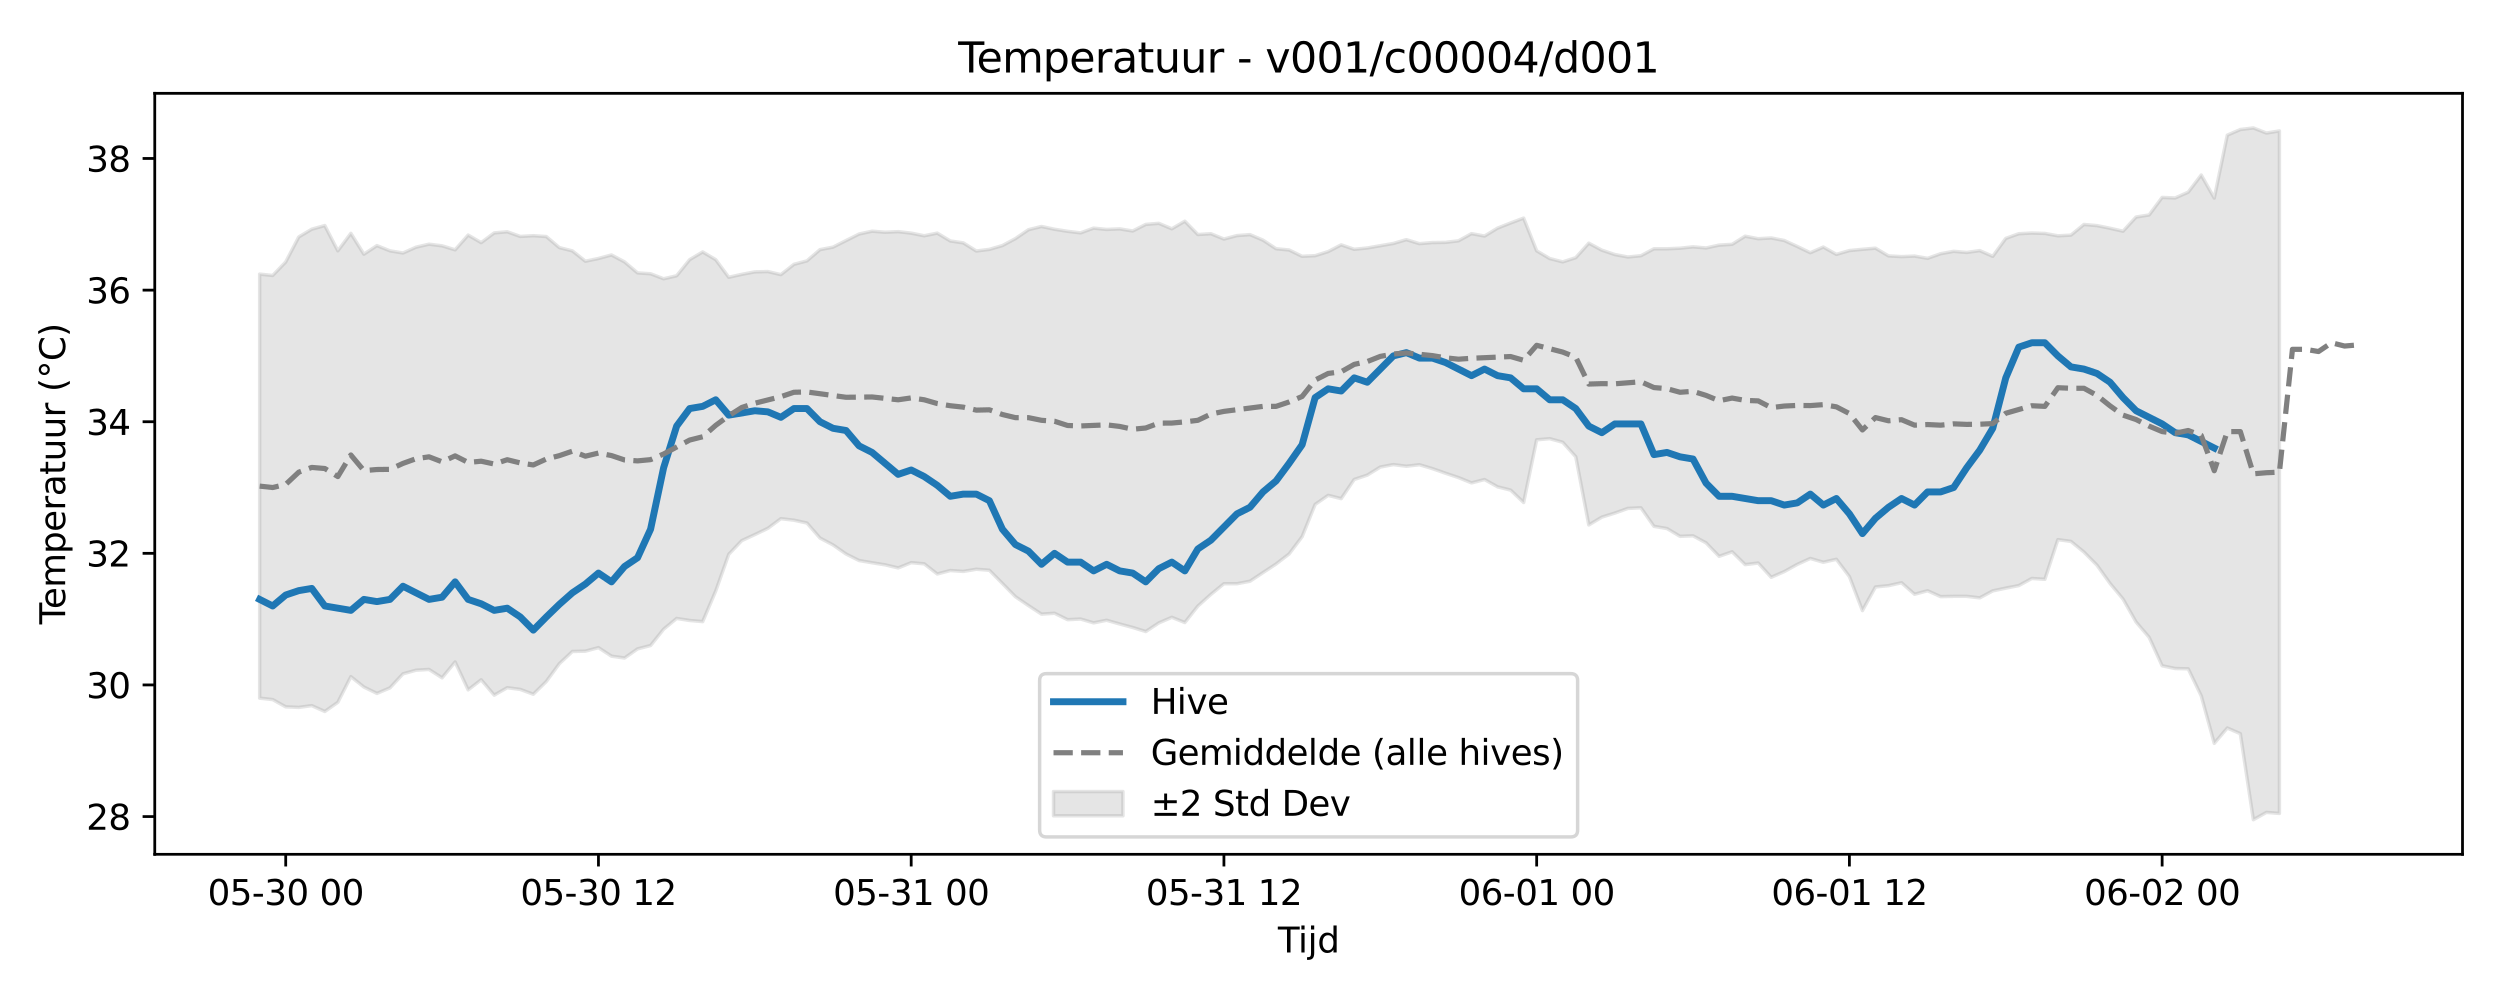 <?xml version="1.0" encoding="utf-8" standalone="no"?>
<!DOCTYPE svg PUBLIC "-//W3C//DTD SVG 1.1//EN"
  "http://www.w3.org/Graphics/SVG/1.1/DTD/svg11.dtd">
<svg xmlns:xlink="http://www.w3.org/1999/xlink" width="720pt" height="288pt" viewBox="0 0 720 288" xmlns="http://www.w3.org/2000/svg" version="1.1">
 <defs>
  <style type="text/css">*{stroke-linejoin: round; stroke-linecap: butt}</style>
 </defs>
 <g id="figure_1">
  <g id="patch_1">
   <path d="M 0 288 
L 720 288 
L 720 0 
L 0 0 
z
" style="fill: #ffffff"/>
  </g>
  <g id="axes_1">
   <g id="patch_2">
    <path d="M 44.57 246.04 
L 709.2 246.04 
L 709.2 26.88 
L 44.57 26.88 
z
" style="fill: #ffffff"/>
   </g>
   <g id="FillBetweenPolyCollection_1">
    <defs>
     <path id="m3929db672d" d="M 74.78 -209.058 
L 74.78 -86.937 
L 78.533 -86.519 
L 82.286 -84.428 
L 86.039 -84.268 
L 89.792 -84.773 
L 93.545 -83.092 
L 97.298 -85.728 
L 101.05 -93.126 
L 104.803 -90.135 
L 108.556 -88.297 
L 112.309 -89.888 
L 116.062 -93.941 
L 119.815 -94.977 
L 123.568 -95.198 
L 127.32 -92.781 
L 131.073 -97.358 
L 134.826 -89.317 
L 138.579 -92.225 
L 142.332 -87.798 
L 146.085 -89.948 
L 149.837 -89.445 
L 153.59 -88.057 
L 157.343 -91.734 
L 161.096 -96.86 
L 164.849 -100.372 
L 168.602 -100.466 
L 172.355 -101.478 
L 176.107 -99.021 
L 179.86 -98.485 
L 183.613 -101.116 
L 187.366 -102.089 
L 191.119 -106.783 
L 194.872 -109.888 
L 198.625 -109.303 
L 202.377 -108.977 
L 206.13 -117.792 
L 209.883 -128.372 
L 213.636 -132.307 
L 217.389 -134.035 
L 221.142 -135.838 
L 224.895 -138.621 
L 228.647 -138.184 
L 232.4 -137.368 
L 236.153 -133.049 
L 239.906 -131.062 
L 243.659 -128.447 
L 247.412 -126.565 
L 251.164 -125.929 
L 254.917 -125.327 
L 258.67 -124.435 
L 262.423 -125.95 
L 266.176 -125.619 
L 269.929 -122.693 
L 273.682 -123.687 
L 277.434 -123.427 
L 281.187 -124.055 
L 284.94 -123.763 
L 288.693 -119.959 
L 292.446 -116.148 
L 296.199 -113.586 
L 299.952 -111.126 
L 303.704 -111.383 
L 307.457 -109.534 
L 311.21 -109.714 
L 314.963 -108.619 
L 318.716 -109.358 
L 322.469 -108.293 
L 326.222 -107.283 
L 329.974 -106.11 
L 333.727 -108.591 
L 337.48 -110.212 
L 341.233 -108.703 
L 344.986 -113.445 
L 348.739 -116.817 
L 352.491 -119.888 
L 356.244 -119.887 
L 359.997 -120.601 
L 363.75 -123.092 
L 367.503 -125.568 
L 371.256 -128.449 
L 375.009 -133.431 
L 378.761 -142.728 
L 382.514 -145.336 
L 386.267 -144.392 
L 390.02 -149.915 
L 393.773 -151.16 
L 397.526 -153.489 
L 401.279 -154.195 
L 405.031 -153.725 
L 408.784 -154.158 
L 412.537 -153.033 
L 416.29 -151.714 
L 420.043 -150.456 
L 423.796 -148.926 
L 427.548 -149.891 
L 431.301 -147.787 
L 435.054 -146.849 
L 438.807 -143.278 
L 442.56 -161.34 
L 446.313 -161.663 
L 450.066 -160.623 
L 453.818 -156.45 
L 457.571 -136.812 
L 461.324 -139.063 
L 465.077 -140.234 
L 468.83 -141.574 
L 472.583 -141.753 
L 476.336 -136.412 
L 480.088 -135.781 
L 483.841 -133.538 
L 487.594 -133.683 
L 491.347 -131.658 
L 495.1 -127.771 
L 498.853 -129.081 
L 502.606 -125.384 
L 506.358 -125.843 
L 510.111 -121.741 
L 513.864 -123.375 
L 517.617 -125.454 
L 521.37 -127.167 
L 525.123 -126.07 
L 528.875 -126.922 
L 532.628 -121.942 
L 536.381 -112.15 
L 540.134 -118.951 
L 543.887 -119.326 
L 547.64 -120.165 
L 551.393 -116.851 
L 555.145 -117.864 
L 558.898 -116.171 
L 562.651 -116.251 
L 566.404 -116.255 
L 570.157 -115.814 
L 573.91 -117.821 
L 577.663 -118.618 
L 581.415 -119.351 
L 585.168 -121.404 
L 588.921 -121.158 
L 592.674 -132.585 
L 596.427 -132.078 
L 600.18 -128.999 
L 603.933 -125.222 
L 607.685 -119.983 
L 611.438 -115.462 
L 615.191 -108.853 
L 618.944 -104.466 
L 622.697 -96.26 
L 626.45 -95.465 
L 630.202 -95.375 
L 633.955 -87.594 
L 637.708 -73.911 
L 641.461 -78.33 
L 645.214 -76.705 
L 648.967 -51.922 
L 652.72 -54.025 
L 656.472 -53.736 
L 656.472 -250.292 
L 656.472 -250.292 
L 652.72 -249.687 
L 648.967 -251.158 
L 645.214 -250.698 
L 641.461 -249.072 
L 637.708 -230.959 
L 633.955 -237.597 
L 630.202 -232.659 
L 626.45 -230.99 
L 622.697 -231.142 
L 618.944 -226.096 
L 615.191 -225.498 
L 611.438 -221.417 
L 607.685 -222.265 
L 603.933 -223.028 
L 600.18 -223.357 
L 596.427 -220.279 
L 592.674 -220.087 
L 588.921 -220.775 
L 585.168 -220.89 
L 581.415 -220.687 
L 577.663 -219.344 
L 573.91 -214.184 
L 570.157 -215.83 
L 566.404 -215.299 
L 562.651 -215.619 
L 558.898 -214.931 
L 555.145 -213.599 
L 551.393 -214.252 
L 547.64 -214.097 
L 543.887 -214.304 
L 540.134 -216.529 
L 536.381 -216.2 
L 532.628 -215.839 
L 528.875 -214.74 
L 525.123 -216.855 
L 521.37 -215.217 
L 517.617 -217.02 
L 513.864 -218.739 
L 510.111 -219.469 
L 506.358 -219.249 
L 502.606 -219.978 
L 498.853 -217.635 
L 495.1 -217.411 
L 491.347 -216.592 
L 487.594 -216.914 
L 483.841 -216.518 
L 480.088 -216.35 
L 476.336 -216.351 
L 472.583 -214.35 
L 468.83 -213.987 
L 465.077 -214.695 
L 461.324 -215.956 
L 457.571 -217.967 
L 453.818 -213.786 
L 450.066 -212.582 
L 446.313 -213.542 
L 442.56 -215.76 
L 438.807 -225.189 
L 435.054 -223.784 
L 431.301 -222.305 
L 427.548 -220.02 
L 423.796 -220.714 
L 420.043 -218.643 
L 416.29 -218.197 
L 412.537 -218.141 
L 408.784 -217.828 
L 405.031 -218.983 
L 401.279 -217.881 
L 397.526 -217.234 
L 393.773 -216.584 
L 390.02 -216.205 
L 386.267 -217.486 
L 382.514 -215.549 
L 378.761 -214.367 
L 375.009 -214.187 
L 371.256 -216.011 
L 367.503 -216.365 
L 363.75 -218.841 
L 359.997 -220.429 
L 356.244 -220.151 
L 352.491 -219.157 
L 348.739 -220.694 
L 344.986 -220.456 
L 341.233 -224.295 
L 337.48 -222.109 
L 333.727 -223.685 
L 329.974 -223.369 
L 326.222 -221.474 
L 322.469 -222.088 
L 318.716 -221.925 
L 314.963 -222.304 
L 311.21 -220.938 
L 307.457 -221.388 
L 303.704 -221.976 
L 299.952 -222.775 
L 296.199 -221.849 
L 292.446 -219.287 
L 288.693 -217.281 
L 284.94 -216.185 
L 281.187 -215.712 
L 277.434 -218.055 
L 273.682 -218.607 
L 269.929 -220.865 
L 266.176 -220.104 
L 262.423 -220.856 
L 258.67 -221.289 
L 254.917 -221.119 
L 251.164 -221.419 
L 247.412 -220.603 
L 243.659 -218.72 
L 239.906 -216.828 
L 236.153 -216.104 
L 232.4 -212.868 
L 228.647 -211.871 
L 224.895 -208.908 
L 221.142 -209.795 
L 217.389 -209.703 
L 213.636 -208.994 
L 209.883 -208.146 
L 206.13 -213.22 
L 202.377 -215.447 
L 198.625 -213.226 
L 194.872 -208.58 
L 191.119 -207.714 
L 187.366 -209.159 
L 183.613 -209.409 
L 179.86 -212.582 
L 176.107 -214.574 
L 172.355 -213.56 
L 168.602 -212.767 
L 164.849 -215.749 
L 161.096 -216.689 
L 157.343 -219.875 
L 153.59 -220.122 
L 149.837 -219.907 
L 146.085 -221.255 
L 142.332 -220.923 
L 138.579 -218.12 
L 134.826 -220.307 
L 131.073 -216.055 
L 127.32 -217.203 
L 123.568 -217.674 
L 119.815 -216.812 
L 116.062 -215.141 
L 112.309 -215.764 
L 108.556 -217.265 
L 104.803 -214.796 
L 101.05 -220.799 
L 97.298 -215.773 
L 93.545 -223.041 
L 89.792 -221.992 
L 86.039 -219.76 
L 82.286 -212.56 
L 78.533 -208.664 
L 74.78 -209.058 
z
" style="stroke: #808080; stroke-opacity: 0.2"/>
    </defs>
    <g clip-path="url(#p969135b358)">
     <use xlink:href="#m3929db672d" x="0" y="288" style="fill: #808080; fill-opacity: 0.2; stroke: #808080; stroke-opacity: 0.2"/>
    </g>
   </g>
   <g id="matplotlib.axis_1">
    <g id="xtick_1">
     <g id="line2d_1">
      <defs>
       <path id="mec83f3ef93" d="M 0 0 
L 0 3.5 
" style="stroke: #000000; stroke-width: 0.8"/>
      </defs>
      <g>
       <use xlink:href="#mec83f3ef93" x="82.286" y="246.04" style="stroke: #000000; stroke-width: 0.8"/>
      </g>
     </g>
     <g id="text_1">
      <!-- 05-30 00 -->
      <g transform="translate(59.806 260.638) scale(0.1 -0.1)">
       <defs>
        <path id="DejaVuSans-30" d="M 2034 4250 
Q 1547 4250 1301 3770 
Q 1056 3291 1056 2328 
Q 1056 1369 1301 889 
Q 1547 409 2034 409 
Q 2525 409 2770 889 
Q 3016 1369 3016 2328 
Q 3016 3291 2770 3770 
Q 2525 4250 2034 4250 
z
M 2034 4750 
Q 2819 4750 3233 4129 
Q 3647 3509 3647 2328 
Q 3647 1150 3233 529 
Q 2819 -91 2034 -91 
Q 1250 -91 836 529 
Q 422 1150 422 2328 
Q 422 3509 836 4129 
Q 1250 4750 2034 4750 
z
" transform="scale(0.016)"/>
        <path id="DejaVuSans-35" d="M 691 4666 
L 3169 4666 
L 3169 4134 
L 1269 4134 
L 1269 2991 
Q 1406 3038 1543 3061 
Q 1681 3084 1819 3084 
Q 2600 3084 3056 2656 
Q 3513 2228 3513 1497 
Q 3513 744 3044 326 
Q 2575 -91 1722 -91 
Q 1428 -91 1123 -41 
Q 819 9 494 109 
L 494 744 
Q 775 591 1075 516 
Q 1375 441 1709 441 
Q 2250 441 2565 725 
Q 2881 1009 2881 1497 
Q 2881 1984 2565 2268 
Q 2250 2553 1709 2553 
Q 1456 2553 1204 2497 
Q 953 2441 691 2322 
L 691 4666 
z
" transform="scale(0.016)"/>
        <path id="DejaVuSans-2d" d="M 313 2009 
L 1997 2009 
L 1997 1497 
L 313 1497 
L 313 2009 
z
" transform="scale(0.016)"/>
        <path id="DejaVuSans-33" d="M 2597 2516 
Q 3050 2419 3304 2112 
Q 3559 1806 3559 1356 
Q 3559 666 3084 287 
Q 2609 -91 1734 -91 
Q 1441 -91 1130 -33 
Q 819 25 488 141 
L 488 750 
Q 750 597 1062 519 
Q 1375 441 1716 441 
Q 2309 441 2620 675 
Q 2931 909 2931 1356 
Q 2931 1769 2642 2001 
Q 2353 2234 1838 2234 
L 1294 2234 
L 1294 2753 
L 1863 2753 
Q 2328 2753 2575 2939 
Q 2822 3125 2822 3475 
Q 2822 3834 2567 4026 
Q 2313 4219 1838 4219 
Q 1578 4219 1281 4162 
Q 984 4106 628 3988 
L 628 4550 
Q 988 4650 1302 4700 
Q 1616 4750 1894 4750 
Q 2613 4750 3031 4423 
Q 3450 4097 3450 3541 
Q 3450 3153 3228 2886 
Q 3006 2619 2597 2516 
z
" transform="scale(0.016)"/>
        <path id="DejaVuSans-20" transform="scale(0.016)"/>
       </defs>
       <use xlink:href="#DejaVuSans-30"/>
       <use xlink:href="#DejaVuSans-35" transform="translate(63.623 0)"/>
       <use xlink:href="#DejaVuSans-2d" transform="translate(127.246 0)"/>
       <use xlink:href="#DejaVuSans-33" transform="translate(163.33 0)"/>
       <use xlink:href="#DejaVuSans-30" transform="translate(226.953 0)"/>
       <use xlink:href="#DejaVuSans-20" transform="translate(290.576 0)"/>
       <use xlink:href="#DejaVuSans-30" transform="translate(322.363 0)"/>
       <use xlink:href="#DejaVuSans-30" transform="translate(385.986 0)"/>
      </g>
     </g>
    </g>
    <g id="xtick_2">
     <g id="line2d_2">
      <g>
       <use xlink:href="#mec83f3ef93" x="172.355" y="246.04" style="stroke: #000000; stroke-width: 0.8"/>
      </g>
     </g>
     <g id="text_2">
      <!-- 05-30 12 -->
      <g transform="translate(149.874 260.638) scale(0.1 -0.1)">
       <defs>
        <path id="DejaVuSans-31" d="M 794 531 
L 1825 531 
L 1825 4091 
L 703 3866 
L 703 4441 
L 1819 4666 
L 2450 4666 
L 2450 531 
L 3481 531 
L 3481 0 
L 794 0 
L 794 531 
z
" transform="scale(0.016)"/>
        <path id="DejaVuSans-32" d="M 1228 531 
L 3431 531 
L 3431 0 
L 469 0 
L 469 531 
Q 828 903 1448 1529 
Q 2069 2156 2228 2338 
Q 2531 2678 2651 2914 
Q 2772 3150 2772 3378 
Q 2772 3750 2511 3984 
Q 2250 4219 1831 4219 
Q 1534 4219 1204 4116 
Q 875 4013 500 3803 
L 500 4441 
Q 881 4594 1212 4672 
Q 1544 4750 1819 4750 
Q 2544 4750 2975 4387 
Q 3406 4025 3406 3419 
Q 3406 3131 3298 2873 
Q 3191 2616 2906 2266 
Q 2828 2175 2409 1742 
Q 1991 1309 1228 531 
z
" transform="scale(0.016)"/>
       </defs>
       <use xlink:href="#DejaVuSans-30"/>
       <use xlink:href="#DejaVuSans-35" transform="translate(63.623 0)"/>
       <use xlink:href="#DejaVuSans-2d" transform="translate(127.246 0)"/>
       <use xlink:href="#DejaVuSans-33" transform="translate(163.33 0)"/>
       <use xlink:href="#DejaVuSans-30" transform="translate(226.953 0)"/>
       <use xlink:href="#DejaVuSans-20" transform="translate(290.576 0)"/>
       <use xlink:href="#DejaVuSans-31" transform="translate(322.363 0)"/>
       <use xlink:href="#DejaVuSans-32" transform="translate(385.986 0)"/>
      </g>
     </g>
    </g>
    <g id="xtick_3">
     <g id="line2d_3">
      <g>
       <use xlink:href="#mec83f3ef93" x="262.423" y="246.04" style="stroke: #000000; stroke-width: 0.8"/>
      </g>
     </g>
     <g id="text_3">
      <!-- 05-31 00 -->
      <g transform="translate(239.943 260.638) scale(0.1 -0.1)">
       <use xlink:href="#DejaVuSans-30"/>
       <use xlink:href="#DejaVuSans-35" transform="translate(63.623 0)"/>
       <use xlink:href="#DejaVuSans-2d" transform="translate(127.246 0)"/>
       <use xlink:href="#DejaVuSans-33" transform="translate(163.33 0)"/>
       <use xlink:href="#DejaVuSans-31" transform="translate(226.953 0)"/>
       <use xlink:href="#DejaVuSans-20" transform="translate(290.576 0)"/>
       <use xlink:href="#DejaVuSans-30" transform="translate(322.363 0)"/>
       <use xlink:href="#DejaVuSans-30" transform="translate(385.986 0)"/>
      </g>
     </g>
    </g>
    <g id="xtick_4">
     <g id="line2d_4">
      <g>
       <use xlink:href="#mec83f3ef93" x="352.491" y="246.04" style="stroke: #000000; stroke-width: 0.8"/>
      </g>
     </g>
     <g id="text_4">
      <!-- 05-31 12 -->
      <g transform="translate(330.011 260.638) scale(0.1 -0.1)">
       <use xlink:href="#DejaVuSans-30"/>
       <use xlink:href="#DejaVuSans-35" transform="translate(63.623 0)"/>
       <use xlink:href="#DejaVuSans-2d" transform="translate(127.246 0)"/>
       <use xlink:href="#DejaVuSans-33" transform="translate(163.33 0)"/>
       <use xlink:href="#DejaVuSans-31" transform="translate(226.953 0)"/>
       <use xlink:href="#DejaVuSans-20" transform="translate(290.576 0)"/>
       <use xlink:href="#DejaVuSans-31" transform="translate(322.363 0)"/>
       <use xlink:href="#DejaVuSans-32" transform="translate(385.986 0)"/>
      </g>
     </g>
    </g>
    <g id="xtick_5">
     <g id="line2d_5">
      <g>
       <use xlink:href="#mec83f3ef93" x="442.56" y="246.04" style="stroke: #000000; stroke-width: 0.8"/>
      </g>
     </g>
     <g id="text_5">
      <!-- 06-01 00 -->
      <g transform="translate(420.079 260.638) scale(0.1 -0.1)">
       <defs>
        <path id="DejaVuSans-36" d="M 2113 2584 
Q 1688 2584 1439 2293 
Q 1191 2003 1191 1497 
Q 1191 994 1439 701 
Q 1688 409 2113 409 
Q 2538 409 2786 701 
Q 3034 994 3034 1497 
Q 3034 2003 2786 2293 
Q 2538 2584 2113 2584 
z
M 3366 4563 
L 3366 3988 
Q 3128 4100 2886 4159 
Q 2644 4219 2406 4219 
Q 1781 4219 1451 3797 
Q 1122 3375 1075 2522 
Q 1259 2794 1537 2939 
Q 1816 3084 2150 3084 
Q 2853 3084 3261 2657 
Q 3669 2231 3669 1497 
Q 3669 778 3244 343 
Q 2819 -91 2113 -91 
Q 1303 -91 875 529 
Q 447 1150 447 2328 
Q 447 3434 972 4092 
Q 1497 4750 2381 4750 
Q 2619 4750 2861 4703 
Q 3103 4656 3366 4563 
z
" transform="scale(0.016)"/>
       </defs>
       <use xlink:href="#DejaVuSans-30"/>
       <use xlink:href="#DejaVuSans-36" transform="translate(63.623 0)"/>
       <use xlink:href="#DejaVuSans-2d" transform="translate(127.246 0)"/>
       <use xlink:href="#DejaVuSans-30" transform="translate(163.33 0)"/>
       <use xlink:href="#DejaVuSans-31" transform="translate(226.953 0)"/>
       <use xlink:href="#DejaVuSans-20" transform="translate(290.576 0)"/>
       <use xlink:href="#DejaVuSans-30" transform="translate(322.363 0)"/>
       <use xlink:href="#DejaVuSans-30" transform="translate(385.986 0)"/>
      </g>
     </g>
    </g>
    <g id="xtick_6">
     <g id="line2d_6">
      <g>
       <use xlink:href="#mec83f3ef93" x="532.628" y="246.04" style="stroke: #000000; stroke-width: 0.8"/>
      </g>
     </g>
     <g id="text_6">
      <!-- 06-01 12 -->
      <g transform="translate(510.148 260.638) scale(0.1 -0.1)">
       <use xlink:href="#DejaVuSans-30"/>
       <use xlink:href="#DejaVuSans-36" transform="translate(63.623 0)"/>
       <use xlink:href="#DejaVuSans-2d" transform="translate(127.246 0)"/>
       <use xlink:href="#DejaVuSans-30" transform="translate(163.33 0)"/>
       <use xlink:href="#DejaVuSans-31" transform="translate(226.953 0)"/>
       <use xlink:href="#DejaVuSans-20" transform="translate(290.576 0)"/>
       <use xlink:href="#DejaVuSans-31" transform="translate(322.363 0)"/>
       <use xlink:href="#DejaVuSans-32" transform="translate(385.986 0)"/>
      </g>
     </g>
    </g>
    <g id="xtick_7">
     <g id="line2d_7">
      <g>
       <use xlink:href="#mec83f3ef93" x="622.697" y="246.04" style="stroke: #000000; stroke-width: 0.8"/>
      </g>
     </g>
     <g id="text_7">
      <!-- 06-02 00 -->
      <g transform="translate(600.216 260.638) scale(0.1 -0.1)">
       <use xlink:href="#DejaVuSans-30"/>
       <use xlink:href="#DejaVuSans-36" transform="translate(63.623 0)"/>
       <use xlink:href="#DejaVuSans-2d" transform="translate(127.246 0)"/>
       <use xlink:href="#DejaVuSans-30" transform="translate(163.33 0)"/>
       <use xlink:href="#DejaVuSans-32" transform="translate(226.953 0)"/>
       <use xlink:href="#DejaVuSans-20" transform="translate(290.576 0)"/>
       <use xlink:href="#DejaVuSans-30" transform="translate(322.363 0)"/>
       <use xlink:href="#DejaVuSans-30" transform="translate(385.986 0)"/>
      </g>
     </g>
    </g>
    <g id="text_8">
     <!-- Tijd -->
     <g transform="translate(368.035 274.317) scale(0.1 -0.1)">
      <defs>
       <path id="DejaVuSans-54" d="M -19 4666 
L 3928 4666 
L 3928 4134 
L 2272 4134 
L 2272 0 
L 1638 0 
L 1638 4134 
L -19 4134 
L -19 4666 
z
" transform="scale(0.016)"/>
       <path id="DejaVuSans-69" d="M 603 3500 
L 1178 3500 
L 1178 0 
L 603 0 
L 603 3500 
z
M 603 4863 
L 1178 4863 
L 1178 4134 
L 603 4134 
L 603 4863 
z
" transform="scale(0.016)"/>
       <path id="DejaVuSans-6a" d="M 603 3500 
L 1178 3500 
L 1178 -63 
Q 1178 -731 923 -1031 
Q 669 -1331 103 -1331 
L -116 -1331 
L -116 -844 
L 38 -844 
Q 366 -844 484 -692 
Q 603 -541 603 -63 
L 603 3500 
z
M 603 4863 
L 1178 4863 
L 1178 4134 
L 603 4134 
L 603 4863 
z
" transform="scale(0.016)"/>
       <path id="DejaVuSans-64" d="M 2906 2969 
L 2906 4863 
L 3481 4863 
L 3481 0 
L 2906 0 
L 2906 525 
Q 2725 213 2448 61 
Q 2172 -91 1784 -91 
Q 1150 -91 751 415 
Q 353 922 353 1747 
Q 353 2572 751 3078 
Q 1150 3584 1784 3584 
Q 2172 3584 2448 3432 
Q 2725 3281 2906 2969 
z
M 947 1747 
Q 947 1113 1208 752 
Q 1469 391 1925 391 
Q 2381 391 2643 752 
Q 2906 1113 2906 1747 
Q 2906 2381 2643 2742 
Q 2381 3103 1925 3103 
Q 1469 3103 1208 2742 
Q 947 2381 947 1747 
z
" transform="scale(0.016)"/>
      </defs>
      <use xlink:href="#DejaVuSans-54"/>
      <use xlink:href="#DejaVuSans-69" transform="translate(57.959 0)"/>
      <use xlink:href="#DejaVuSans-6a" transform="translate(85.742 0)"/>
      <use xlink:href="#DejaVuSans-64" transform="translate(113.525 0)"/>
     </g>
    </g>
   </g>
   <g id="matplotlib.axis_2">
    <g id="ytick_1">
     <g id="line2d_8">
      <defs>
       <path id="m26c4bb3359" d="M 0 0 
L -3.5 0 
" style="stroke: #000000; stroke-width: 0.8"/>
      </defs>
      <g>
       <use xlink:href="#m26c4bb3359" x="44.57" y="235.172" style="stroke: #000000; stroke-width: 0.8"/>
      </g>
     </g>
     <g id="text_9">
      <!-- 28 -->
      <g transform="translate(24.845 238.971) scale(0.1 -0.1)">
       <defs>
        <path id="DejaVuSans-38" d="M 2034 2216 
Q 1584 2216 1326 1975 
Q 1069 1734 1069 1313 
Q 1069 891 1326 650 
Q 1584 409 2034 409 
Q 2484 409 2743 651 
Q 3003 894 3003 1313 
Q 3003 1734 2745 1975 
Q 2488 2216 2034 2216 
z
M 1403 2484 
Q 997 2584 770 2862 
Q 544 3141 544 3541 
Q 544 4100 942 4425 
Q 1341 4750 2034 4750 
Q 2731 4750 3128 4425 
Q 3525 4100 3525 3541 
Q 3525 3141 3298 2862 
Q 3072 2584 2669 2484 
Q 3125 2378 3379 2068 
Q 3634 1759 3634 1313 
Q 3634 634 3220 271 
Q 2806 -91 2034 -91 
Q 1263 -91 848 271 
Q 434 634 434 1313 
Q 434 1759 690 2068 
Q 947 2378 1403 2484 
z
M 1172 3481 
Q 1172 3119 1398 2916 
Q 1625 2713 2034 2713 
Q 2441 2713 2670 2916 
Q 2900 3119 2900 3481 
Q 2900 3844 2670 4047 
Q 2441 4250 2034 4250 
Q 1625 4250 1398 4047 
Q 1172 3844 1172 3481 
z
" transform="scale(0.016)"/>
       </defs>
       <use xlink:href="#DejaVuSans-32"/>
       <use xlink:href="#DejaVuSans-38" transform="translate(63.623 0)"/>
      </g>
     </g>
    </g>
    <g id="ytick_2">
     <g id="line2d_9">
      <g>
       <use xlink:href="#m26c4bb3359" x="44.57" y="197.266" style="stroke: #000000; stroke-width: 0.8"/>
      </g>
     </g>
     <g id="text_10">
      <!-- 30 -->
      <g transform="translate(24.845 201.066) scale(0.1 -0.1)">
       <use xlink:href="#DejaVuSans-33"/>
       <use xlink:href="#DejaVuSans-30" transform="translate(63.623 0)"/>
      </g>
     </g>
    </g>
    <g id="ytick_3">
     <g id="line2d_10">
      <g>
       <use xlink:href="#m26c4bb3359" x="44.57" y="159.361" style="stroke: #000000; stroke-width: 0.8"/>
      </g>
     </g>
     <g id="text_11">
      <!-- 32 -->
      <g transform="translate(24.845 163.16) scale(0.1 -0.1)">
       <use xlink:href="#DejaVuSans-33"/>
       <use xlink:href="#DejaVuSans-32" transform="translate(63.623 0)"/>
      </g>
     </g>
    </g>
    <g id="ytick_4">
     <g id="line2d_11">
      <g>
       <use xlink:href="#m26c4bb3359" x="44.57" y="121.456" style="stroke: #000000; stroke-width: 0.8"/>
      </g>
     </g>
     <g id="text_12">
      <!-- 34 -->
      <g transform="translate(24.845 125.255) scale(0.1 -0.1)">
       <defs>
        <path id="DejaVuSans-34" d="M 2419 4116 
L 825 1625 
L 2419 1625 
L 2419 4116 
z
M 2253 4666 
L 3047 4666 
L 3047 1625 
L 3713 1625 
L 3713 1100 
L 3047 1100 
L 3047 0 
L 2419 0 
L 2419 1100 
L 313 1100 
L 313 1709 
L 2253 4666 
z
" transform="scale(0.016)"/>
       </defs>
       <use xlink:href="#DejaVuSans-33"/>
       <use xlink:href="#DejaVuSans-34" transform="translate(63.623 0)"/>
      </g>
     </g>
    </g>
    <g id="ytick_5">
     <g id="line2d_12">
      <g>
       <use xlink:href="#m26c4bb3359" x="44.57" y="83.551" style="stroke: #000000; stroke-width: 0.8"/>
      </g>
     </g>
     <g id="text_13">
      <!-- 36 -->
      <g transform="translate(24.845 87.35) scale(0.1 -0.1)">
       <use xlink:href="#DejaVuSans-33"/>
       <use xlink:href="#DejaVuSans-36" transform="translate(63.623 0)"/>
      </g>
     </g>
    </g>
    <g id="ytick_6">
     <g id="line2d_13">
      <g>
       <use xlink:href="#m26c4bb3359" x="44.57" y="45.645" style="stroke: #000000; stroke-width: 0.8"/>
      </g>
     </g>
     <g id="text_14">
      <!-- 38 -->
      <g transform="translate(24.845 49.444) scale(0.1 -0.1)">
       <use xlink:href="#DejaVuSans-33"/>
       <use xlink:href="#DejaVuSans-38" transform="translate(63.623 0)"/>
      </g>
     </g>
    </g>
    <g id="text_15">
     <!-- Temperatuur (°C) -->
     <g transform="translate(18.765 179.816) rotate(-90) scale(0.1 -0.1)">
      <defs>
       <path id="DejaVuSans-65" d="M 3597 1894 
L 3597 1613 
L 953 1613 
Q 991 1019 1311 708 
Q 1631 397 2203 397 
Q 2534 397 2845 478 
Q 3156 559 3463 722 
L 3463 178 
Q 3153 47 2828 -22 
Q 2503 -91 2169 -91 
Q 1331 -91 842 396 
Q 353 884 353 1716 
Q 353 2575 817 3079 
Q 1281 3584 2069 3584 
Q 2775 3584 3186 3129 
Q 3597 2675 3597 1894 
z
M 3022 2063 
Q 3016 2534 2758 2815 
Q 2500 3097 2075 3097 
Q 1594 3097 1305 2825 
Q 1016 2553 972 2059 
L 3022 2063 
z
" transform="scale(0.016)"/>
       <path id="DejaVuSans-6d" d="M 3328 2828 
Q 3544 3216 3844 3400 
Q 4144 3584 4550 3584 
Q 5097 3584 5394 3201 
Q 5691 2819 5691 2113 
L 5691 0 
L 5113 0 
L 5113 2094 
Q 5113 2597 4934 2840 
Q 4756 3084 4391 3084 
Q 3944 3084 3684 2787 
Q 3425 2491 3425 1978 
L 3425 0 
L 2847 0 
L 2847 2094 
Q 2847 2600 2669 2842 
Q 2491 3084 2119 3084 
Q 1678 3084 1418 2786 
Q 1159 2488 1159 1978 
L 1159 0 
L 581 0 
L 581 3500 
L 1159 3500 
L 1159 2956 
Q 1356 3278 1631 3431 
Q 1906 3584 2284 3584 
Q 2666 3584 2933 3390 
Q 3200 3197 3328 2828 
z
" transform="scale(0.016)"/>
       <path id="DejaVuSans-70" d="M 1159 525 
L 1159 -1331 
L 581 -1331 
L 581 3500 
L 1159 3500 
L 1159 2969 
Q 1341 3281 1617 3432 
Q 1894 3584 2278 3584 
Q 2916 3584 3314 3078 
Q 3713 2572 3713 1747 
Q 3713 922 3314 415 
Q 2916 -91 2278 -91 
Q 1894 -91 1617 61 
Q 1341 213 1159 525 
z
M 3116 1747 
Q 3116 2381 2855 2742 
Q 2594 3103 2138 3103 
Q 1681 3103 1420 2742 
Q 1159 2381 1159 1747 
Q 1159 1113 1420 752 
Q 1681 391 2138 391 
Q 2594 391 2855 752 
Q 3116 1113 3116 1747 
z
" transform="scale(0.016)"/>
       <path id="DejaVuSans-72" d="M 2631 2963 
Q 2534 3019 2420 3045 
Q 2306 3072 2169 3072 
Q 1681 3072 1420 2755 
Q 1159 2438 1159 1844 
L 1159 0 
L 581 0 
L 581 3500 
L 1159 3500 
L 1159 2956 
Q 1341 3275 1631 3429 
Q 1922 3584 2338 3584 
Q 2397 3584 2469 3576 
Q 2541 3569 2628 3553 
L 2631 2963 
z
" transform="scale(0.016)"/>
       <path id="DejaVuSans-61" d="M 2194 1759 
Q 1497 1759 1228 1600 
Q 959 1441 959 1056 
Q 959 750 1161 570 
Q 1363 391 1709 391 
Q 2188 391 2477 730 
Q 2766 1069 2766 1631 
L 2766 1759 
L 2194 1759 
z
M 3341 1997 
L 3341 0 
L 2766 0 
L 2766 531 
Q 2569 213 2275 61 
Q 1981 -91 1556 -91 
Q 1019 -91 701 211 
Q 384 513 384 1019 
Q 384 1609 779 1909 
Q 1175 2209 1959 2209 
L 2766 2209 
L 2766 2266 
Q 2766 2663 2505 2880 
Q 2244 3097 1772 3097 
Q 1472 3097 1187 3025 
Q 903 2953 641 2809 
L 641 3341 
Q 956 3463 1253 3523 
Q 1550 3584 1831 3584 
Q 2591 3584 2966 3190 
Q 3341 2797 3341 1997 
z
" transform="scale(0.016)"/>
       <path id="DejaVuSans-74" d="M 1172 4494 
L 1172 3500 
L 2356 3500 
L 2356 3053 
L 1172 3053 
L 1172 1153 
Q 1172 725 1289 603 
Q 1406 481 1766 481 
L 2356 481 
L 2356 0 
L 1766 0 
Q 1100 0 847 248 
Q 594 497 594 1153 
L 594 3053 
L 172 3053 
L 172 3500 
L 594 3500 
L 594 4494 
L 1172 4494 
z
" transform="scale(0.016)"/>
       <path id="DejaVuSans-75" d="M 544 1381 
L 544 3500 
L 1119 3500 
L 1119 1403 
Q 1119 906 1312 657 
Q 1506 409 1894 409 
Q 2359 409 2629 706 
Q 2900 1003 2900 1516 
L 2900 3500 
L 3475 3500 
L 3475 0 
L 2900 0 
L 2900 538 
Q 2691 219 2414 64 
Q 2138 -91 1772 -91 
Q 1169 -91 856 284 
Q 544 659 544 1381 
z
M 1991 3584 
L 1991 3584 
z
" transform="scale(0.016)"/>
       <path id="DejaVuSans-28" d="M 1984 4856 
Q 1566 4138 1362 3434 
Q 1159 2731 1159 2009 
Q 1159 1288 1364 580 
Q 1569 -128 1984 -844 
L 1484 -844 
Q 1016 -109 783 600 
Q 550 1309 550 2009 
Q 550 2706 781 3412 
Q 1013 4119 1484 4856 
L 1984 4856 
z
" transform="scale(0.016)"/>
       <path id="DejaVuSans-b0" d="M 1600 4347 
Q 1350 4347 1178 4173 
Q 1006 4000 1006 3750 
Q 1006 3503 1178 3333 
Q 1350 3163 1600 3163 
Q 1850 3163 2022 3333 
Q 2194 3503 2194 3750 
Q 2194 3997 2020 4172 
Q 1847 4347 1600 4347 
z
M 1600 4750 
Q 1800 4750 1984 4673 
Q 2169 4597 2303 4453 
Q 2447 4313 2519 4134 
Q 2591 3956 2591 3750 
Q 2591 3338 2302 3052 
Q 2013 2766 1594 2766 
Q 1172 2766 890 3047 
Q 609 3328 609 3750 
Q 609 4169 896 4459 
Q 1184 4750 1600 4750 
z
" transform="scale(0.016)"/>
       <path id="DejaVuSans-43" d="M 4122 4306 
L 4122 3641 
Q 3803 3938 3442 4084 
Q 3081 4231 2675 4231 
Q 1875 4231 1450 3742 
Q 1025 3253 1025 2328 
Q 1025 1406 1450 917 
Q 1875 428 2675 428 
Q 3081 428 3442 575 
Q 3803 722 4122 1019 
L 4122 359 
Q 3791 134 3420 21 
Q 3050 -91 2638 -91 
Q 1578 -91 968 557 
Q 359 1206 359 2328 
Q 359 3453 968 4101 
Q 1578 4750 2638 4750 
Q 3056 4750 3426 4639 
Q 3797 4528 4122 4306 
z
" transform="scale(0.016)"/>
       <path id="DejaVuSans-29" d="M 513 4856 
L 1013 4856 
Q 1481 4119 1714 3412 
Q 1947 2706 1947 2009 
Q 1947 1309 1714 600 
Q 1481 -109 1013 -844 
L 513 -844 
Q 928 -128 1133 580 
Q 1338 1288 1338 2009 
Q 1338 2731 1133 3434 
Q 928 4138 513 4856 
z
" transform="scale(0.016)"/>
      </defs>
      <use xlink:href="#DejaVuSans-54"/>
      <use xlink:href="#DejaVuSans-65" transform="translate(44.084 0)"/>
      <use xlink:href="#DejaVuSans-6d" transform="translate(105.607 0)"/>
      <use xlink:href="#DejaVuSans-70" transform="translate(203.02 0)"/>
      <use xlink:href="#DejaVuSans-65" transform="translate(266.496 0)"/>
      <use xlink:href="#DejaVuSans-72" transform="translate(328.02 0)"/>
      <use xlink:href="#DejaVuSans-61" transform="translate(369.133 0)"/>
      <use xlink:href="#DejaVuSans-74" transform="translate(430.412 0)"/>
      <use xlink:href="#DejaVuSans-75" transform="translate(469.621 0)"/>
      <use xlink:href="#DejaVuSans-75" transform="translate(533 0)"/>
      <use xlink:href="#DejaVuSans-72" transform="translate(596.379 0)"/>
      <use xlink:href="#DejaVuSans-20" transform="translate(637.492 0)"/>
      <use xlink:href="#DejaVuSans-28" transform="translate(669.279 0)"/>
      <use xlink:href="#DejaVuSans-b0" transform="translate(708.293 0)"/>
      <use xlink:href="#DejaVuSans-43" transform="translate(758.293 0)"/>
      <use xlink:href="#DejaVuSans-29" transform="translate(828.117 0)"/>
     </g>
    </g>
   </g>
   <g id="line2d_14">
    <path d="M 74.78 172.628 
L 78.533 174.523 
L 82.286 171.364 
L 86.039 170.101 
L 89.792 169.469 
L 93.545 174.523 
L 101.05 175.787 
L 104.803 172.628 
L 108.556 173.26 
L 112.309 172.628 
L 116.062 168.837 
L 123.568 172.628 
L 127.32 171.996 
L 131.073 167.574 
L 134.826 172.628 
L 138.579 173.891 
L 142.332 175.787 
L 146.085 175.155 
L 149.837 177.682 
L 153.59 181.473 
L 157.343 177.682 
L 161.096 174.049 
L 164.849 170.733 
L 168.602 168.206 
L 172.355 165.047 
L 176.107 167.574 
L 179.86 163.152 
L 183.613 160.625 
L 187.366 152.412 
L 191.119 134.723 
L 194.872 122.719 
L 198.625 117.665 
L 202.377 117.034 
L 206.13 115.138 
L 209.883 119.561 
L 217.389 118.297 
L 221.142 118.613 
L 224.895 120.192 
L 228.647 117.665 
L 232.4 117.665 
L 236.153 121.456 
L 239.906 123.351 
L 243.659 123.983 
L 247.412 128.405 
L 251.164 130.3 
L 258.67 136.618 
L 262.423 135.354 
L 266.176 137.25 
L 269.929 139.777 
L 273.682 142.935 
L 277.434 142.304 
L 281.187 142.304 
L 284.94 144.199 
L 288.693 152.412 
L 292.446 156.834 
L 296.199 158.729 
L 299.952 162.52 
L 303.704 159.361 
L 307.457 161.888 
L 311.21 161.888 
L 314.963 164.415 
L 318.716 162.52 
L 322.469 164.415 
L 326.222 165.047 
L 329.974 167.574 
L 333.727 163.783 
L 337.48 161.888 
L 341.233 164.415 
L 344.986 158.098 
L 348.739 155.571 
L 356.244 147.99 
L 359.997 146.094 
L 363.75 141.672 
L 367.503 138.513 
L 371.256 133.459 
L 375.009 128.089 
L 378.761 114.507 
L 382.514 111.979 
L 386.267 112.611 
L 390.02 108.821 
L 393.773 110.084 
L 401.279 102.503 
L 405.031 101.556 
L 408.784 103.135 
L 412.537 103.135 
L 416.29 104.398 
L 423.796 108.189 
L 427.548 106.294 
L 431.301 108.189 
L 435.054 108.821 
L 438.807 111.979 
L 442.56 111.979 
L 446.313 115.138 
L 450.066 115.138 
L 453.818 117.665 
L 457.571 122.719 
L 461.324 124.615 
L 465.077 122.088 
L 472.583 122.088 
L 476.336 130.932 
L 480.088 130.3 
L 483.841 131.564 
L 487.594 132.196 
L 491.347 139.145 
L 495.1 142.935 
L 498.853 142.935 
L 506.358 144.199 
L 510.111 144.199 
L 513.864 145.463 
L 517.617 144.831 
L 521.37 142.304 
L 525.123 145.463 
L 528.875 143.567 
L 532.628 147.99 
L 536.381 153.675 
L 540.134 149.253 
L 543.887 146.094 
L 547.64 143.567 
L 551.393 145.463 
L 555.145 141.672 
L 558.898 141.672 
L 562.651 140.408 
L 566.404 134.723 
L 570.157 129.669 
L 573.91 123.351 
L 577.663 108.821 
L 581.415 99.976 
L 585.168 98.713 
L 588.921 98.713 
L 592.674 102.503 
L 596.427 105.662 
L 600.18 106.294 
L 603.933 107.557 
L 607.685 110.084 
L 611.438 114.507 
L 615.191 118.297 
L 622.697 122.088 
L 626.45 124.615 
L 630.202 125.246 
L 637.708 129.037 
L 637.708 129.037 
" clip-path="url(#p969135b358)" style="fill: none; stroke: #1f77b4; stroke-width: 2; stroke-linecap: square"/>
   </g>
   <g id="line2d_15">
    <path d="M 74.78 140.002 
L 78.533 140.408 
L 82.286 139.506 
L 86.039 135.986 
L 89.792 134.617 
L 93.545 134.933 
L 97.298 137.25 
L 101.05 131.037 
L 104.803 135.535 
L 108.556 135.219 
L 112.309 135.174 
L 116.062 133.459 
L 119.815 132.105 
L 123.568 131.564 
L 127.32 133.008 
L 131.073 131.293 
L 134.826 133.188 
L 138.579 132.827 
L 142.332 133.64 
L 146.085 132.399 
L 149.837 133.324 
L 153.59 133.91 
L 157.343 132.196 
L 161.096 131.225 
L 164.849 129.939 
L 168.602 131.383 
L 172.355 130.481 
L 176.107 131.203 
L 179.86 132.466 
L 183.613 132.737 
L 187.366 132.376 
L 191.119 130.752 
L 198.625 126.735 
L 202.377 125.788 
L 206.13 122.494 
L 209.883 119.741 
L 213.636 117.349 
L 217.389 116.131 
L 224.895 114.236 
L 228.647 112.972 
L 232.4 112.882 
L 243.659 114.416 
L 251.164 114.326 
L 258.67 115.138 
L 262.423 114.597 
L 266.176 115.138 
L 269.929 116.221 
L 273.682 116.853 
L 277.434 117.259 
L 281.187 118.117 
L 284.94 118.026 
L 288.693 119.38 
L 292.446 120.283 
L 296.199 120.283 
L 299.952 121.05 
L 303.704 121.32 
L 307.457 122.539 
L 311.21 122.674 
L 318.716 122.358 
L 322.469 122.81 
L 326.222 123.622 
L 329.974 123.261 
L 333.727 121.862 
L 337.48 121.839 
L 341.233 121.501 
L 344.986 121.05 
L 348.739 119.245 
L 352.491 118.478 
L 363.75 117.034 
L 367.503 117.034 
L 371.256 115.77 
L 375.009 114.191 
L 378.761 109.452 
L 382.514 107.557 
L 386.267 107.061 
L 390.02 104.94 
L 393.773 104.128 
L 397.526 102.639 
L 401.279 101.962 
L 405.031 101.646 
L 412.537 102.413 
L 416.29 103.045 
L 420.043 103.451 
L 423.796 103.18 
L 435.054 102.684 
L 438.807 103.767 
L 442.56 99.45 
L 450.066 101.398 
L 453.818 102.882 
L 457.571 110.611 
L 461.324 110.49 
L 465.077 110.535 
L 472.583 109.949 
L 476.336 111.618 
L 480.088 111.934 
L 483.841 112.972 
L 487.594 112.701 
L 491.347 113.875 
L 495.1 115.409 
L 498.853 114.642 
L 502.606 115.319 
L 506.358 115.454 
L 510.111 117.395 
L 513.864 116.943 
L 517.617 116.763 
L 521.37 116.808 
L 525.123 116.537 
L 528.875 117.169 
L 532.628 119.109 
L 536.381 123.825 
L 540.134 120.26 
L 543.887 121.185 
L 547.64 120.869 
L 551.393 122.449 
L 555.145 122.268 
L 558.898 122.449 
L 562.651 122.065 
L 566.404 122.223 
L 570.157 122.178 
L 573.91 121.997 
L 577.663 119.019 
L 585.168 116.853 
L 588.921 117.034 
L 592.674 111.664 
L 596.427 111.822 
L 600.18 111.822 
L 603.933 113.875 
L 607.685 116.876 
L 611.438 119.561 
L 615.191 120.824 
L 618.944 122.719 
L 622.697 124.299 
L 626.45 124.773 
L 630.202 123.983 
L 633.955 125.404 
L 637.708 135.565 
L 641.461 124.299 
L 645.214 124.299 
L 648.967 136.46 
L 652.72 136.144 
L 656.472 135.986 
L 660.225 100.608 
L 663.978 100.608 
L 667.731 101.24 
L 671.484 98.713 
L 675.237 99.66 
L 678.99 99.344 
L 678.99 99.344 
" clip-path="url(#p969135b358)" style="fill: none; stroke-dasharray: 5.55,2.4; stroke-dashoffset: 0; stroke: #808080; stroke-width: 1.5"/>
   </g>
   <g id="patch_3">
    <path d="M 44.57 246.04 
L 44.57 26.88 
" style="fill: none; stroke: #000000; stroke-width: 0.8; stroke-linejoin: miter; stroke-linecap: square"/>
   </g>
   <g id="patch_4">
    <path d="M 709.2 246.04 
L 709.2 26.88 
" style="fill: none; stroke: #000000; stroke-width: 0.8; stroke-linejoin: miter; stroke-linecap: square"/>
   </g>
   <g id="patch_5">
    <path d="M 44.57 246.04 
L 709.2 246.04 
" style="fill: none; stroke: #000000; stroke-width: 0.8; stroke-linejoin: miter; stroke-linecap: square"/>
   </g>
   <g id="patch_6">
    <path d="M 44.57 26.88 
L 709.2 26.88 
" style="fill: none; stroke: #000000; stroke-width: 0.8; stroke-linejoin: miter; stroke-linecap: square"/>
   </g>
   <g id="text_16">
    <!-- Temperatuur - v001/c00004/d001 -->
    <g transform="translate(275.963 20.88) scale(0.12 -0.12)">
     <defs>
      <path id="DejaVuSans-76" d="M 191 3500 
L 800 3500 
L 1894 563 
L 2988 3500 
L 3597 3500 
L 2284 0 
L 1503 0 
L 191 3500 
z
" transform="scale(0.016)"/>
      <path id="DejaVuSans-2f" d="M 1625 4666 
L 2156 4666 
L 531 -594 
L 0 -594 
L 1625 4666 
z
" transform="scale(0.016)"/>
      <path id="DejaVuSans-63" d="M 3122 3366 
L 3122 2828 
Q 2878 2963 2633 3030 
Q 2388 3097 2138 3097 
Q 1578 3097 1268 2742 
Q 959 2388 959 1747 
Q 959 1106 1268 751 
Q 1578 397 2138 397 
Q 2388 397 2633 464 
Q 2878 531 3122 666 
L 3122 134 
Q 2881 22 2623 -34 
Q 2366 -91 2075 -91 
Q 1284 -91 818 406 
Q 353 903 353 1747 
Q 353 2603 823 3093 
Q 1294 3584 2113 3584 
Q 2378 3584 2631 3529 
Q 2884 3475 3122 3366 
z
" transform="scale(0.016)"/>
     </defs>
     <use xlink:href="#DejaVuSans-54"/>
     <use xlink:href="#DejaVuSans-65" transform="translate(44.084 0)"/>
     <use xlink:href="#DejaVuSans-6d" transform="translate(105.607 0)"/>
     <use xlink:href="#DejaVuSans-70" transform="translate(203.02 0)"/>
     <use xlink:href="#DejaVuSans-65" transform="translate(266.496 0)"/>
     <use xlink:href="#DejaVuSans-72" transform="translate(328.02 0)"/>
     <use xlink:href="#DejaVuSans-61" transform="translate(369.133 0)"/>
     <use xlink:href="#DejaVuSans-74" transform="translate(430.412 0)"/>
     <use xlink:href="#DejaVuSans-75" transform="translate(469.621 0)"/>
     <use xlink:href="#DejaVuSans-75" transform="translate(533 0)"/>
     <use xlink:href="#DejaVuSans-72" transform="translate(596.379 0)"/>
     <use xlink:href="#DejaVuSans-20" transform="translate(637.492 0)"/>
     <use xlink:href="#DejaVuSans-2d" transform="translate(669.279 0)"/>
     <use xlink:href="#DejaVuSans-20" transform="translate(705.363 0)"/>
     <use xlink:href="#DejaVuSans-76" transform="translate(737.15 0)"/>
     <use xlink:href="#DejaVuSans-30" transform="translate(796.33 0)"/>
     <use xlink:href="#DejaVuSans-30" transform="translate(859.953 0)"/>
     <use xlink:href="#DejaVuSans-31" transform="translate(923.576 0)"/>
     <use xlink:href="#DejaVuSans-2f" transform="translate(987.199 0)"/>
     <use xlink:href="#DejaVuSans-63" transform="translate(1020.891 0)"/>
     <use xlink:href="#DejaVuSans-30" transform="translate(1075.871 0)"/>
     <use xlink:href="#DejaVuSans-30" transform="translate(1139.494 0)"/>
     <use xlink:href="#DejaVuSans-30" transform="translate(1203.117 0)"/>
     <use xlink:href="#DejaVuSans-30" transform="translate(1266.74 0)"/>
     <use xlink:href="#DejaVuSans-34" transform="translate(1330.363 0)"/>
     <use xlink:href="#DejaVuSans-2f" transform="translate(1393.986 0)"/>
     <use xlink:href="#DejaVuSans-64" transform="translate(1427.678 0)"/>
     <use xlink:href="#DejaVuSans-30" transform="translate(1491.154 0)"/>
     <use xlink:href="#DejaVuSans-30" transform="translate(1554.777 0)"/>
     <use xlink:href="#DejaVuSans-31" transform="translate(1618.4 0)"/>
    </g>
   </g>
   <g id="legend_1">
    <g id="patch_7">
     <path d="M 301.413 241.04 
L 452.357 241.04 
Q 454.357 241.04 454.357 239.04 
L 454.357 196.006 
Q 454.357 194.006 452.357 194.006 
L 301.413 194.006 
Q 299.413 194.006 299.413 196.006 
L 299.413 239.04 
Q 299.413 241.04 301.413 241.04 
z
" style="fill: #ffffff; opacity: 0.8; stroke: #cccccc; stroke-linejoin: miter"/>
    </g>
    <g id="line2d_16">
     <path d="M 303.413 202.104 
L 313.413 202.104 
L 323.413 202.104 
" style="fill: none; stroke: #1f77b4; stroke-width: 2; stroke-linecap: square"/>
    </g>
    <g id="text_17">
     <!-- Hive -->
     <g transform="translate(331.413 205.604) scale(0.1 -0.1)">
      <defs>
       <path id="DejaVuSans-48" d="M 628 4666 
L 1259 4666 
L 1259 2753 
L 3553 2753 
L 3553 4666 
L 4184 4666 
L 4184 0 
L 3553 0 
L 3553 2222 
L 1259 2222 
L 1259 0 
L 628 0 
L 628 4666 
z
" transform="scale(0.016)"/>
      </defs>
      <use xlink:href="#DejaVuSans-48"/>
      <use xlink:href="#DejaVuSans-69" transform="translate(75.195 0)"/>
      <use xlink:href="#DejaVuSans-76" transform="translate(102.979 0)"/>
      <use xlink:href="#DejaVuSans-65" transform="translate(162.158 0)"/>
     </g>
    </g>
    <g id="line2d_17">
     <path d="M 303.413 216.782 
L 313.413 216.782 
L 323.413 216.782 
" style="fill: none; stroke-dasharray: 5.55,2.4; stroke-dashoffset: 0; stroke: #808080; stroke-width: 1.5"/>
    </g>
    <g id="text_18">
     <!-- Gemiddelde (alle hives) -->
     <g transform="translate(331.413 220.282) scale(0.1 -0.1)">
      <defs>
       <path id="DejaVuSans-47" d="M 3809 666 
L 3809 1919 
L 2778 1919 
L 2778 2438 
L 4434 2438 
L 4434 434 
Q 4069 175 3628 42 
Q 3188 -91 2688 -91 
Q 1594 -91 976 548 
Q 359 1188 359 2328 
Q 359 3472 976 4111 
Q 1594 4750 2688 4750 
Q 3144 4750 3555 4637 
Q 3966 4525 4313 4306 
L 4313 3634 
Q 3963 3931 3569 4081 
Q 3175 4231 2741 4231 
Q 1884 4231 1454 3753 
Q 1025 3275 1025 2328 
Q 1025 1384 1454 906 
Q 1884 428 2741 428 
Q 3075 428 3337 486 
Q 3600 544 3809 666 
z
" transform="scale(0.016)"/>
       <path id="DejaVuSans-6c" d="M 603 4863 
L 1178 4863 
L 1178 0 
L 603 0 
L 603 4863 
z
" transform="scale(0.016)"/>
       <path id="DejaVuSans-68" d="M 3513 2113 
L 3513 0 
L 2938 0 
L 2938 2094 
Q 2938 2591 2744 2837 
Q 2550 3084 2163 3084 
Q 1697 3084 1428 2787 
Q 1159 2491 1159 1978 
L 1159 0 
L 581 0 
L 581 4863 
L 1159 4863 
L 1159 2956 
Q 1366 3272 1645 3428 
Q 1925 3584 2291 3584 
Q 2894 3584 3203 3211 
Q 3513 2838 3513 2113 
z
" transform="scale(0.016)"/>
       <path id="DejaVuSans-73" d="M 2834 3397 
L 2834 2853 
Q 2591 2978 2328 3040 
Q 2066 3103 1784 3103 
Q 1356 3103 1142 2972 
Q 928 2841 928 2578 
Q 928 2378 1081 2264 
Q 1234 2150 1697 2047 
L 1894 2003 
Q 2506 1872 2764 1633 
Q 3022 1394 3022 966 
Q 3022 478 2636 193 
Q 2250 -91 1575 -91 
Q 1294 -91 989 -36 
Q 684 19 347 128 
L 347 722 
Q 666 556 975 473 
Q 1284 391 1588 391 
Q 1994 391 2212 530 
Q 2431 669 2431 922 
Q 2431 1156 2273 1281 
Q 2116 1406 1581 1522 
L 1381 1569 
Q 847 1681 609 1914 
Q 372 2147 372 2553 
Q 372 3047 722 3315 
Q 1072 3584 1716 3584 
Q 2034 3584 2315 3537 
Q 2597 3491 2834 3397 
z
" transform="scale(0.016)"/>
      </defs>
      <use xlink:href="#DejaVuSans-47"/>
      <use xlink:href="#DejaVuSans-65" transform="translate(77.49 0)"/>
      <use xlink:href="#DejaVuSans-6d" transform="translate(139.014 0)"/>
      <use xlink:href="#DejaVuSans-69" transform="translate(236.426 0)"/>
      <use xlink:href="#DejaVuSans-64" transform="translate(264.209 0)"/>
      <use xlink:href="#DejaVuSans-64" transform="translate(327.686 0)"/>
      <use xlink:href="#DejaVuSans-65" transform="translate(391.162 0)"/>
      <use xlink:href="#DejaVuSans-6c" transform="translate(452.686 0)"/>
      <use xlink:href="#DejaVuSans-64" transform="translate(480.469 0)"/>
      <use xlink:href="#DejaVuSans-65" transform="translate(543.945 0)"/>
      <use xlink:href="#DejaVuSans-20" transform="translate(605.469 0)"/>
      <use xlink:href="#DejaVuSans-28" transform="translate(637.256 0)"/>
      <use xlink:href="#DejaVuSans-61" transform="translate(676.27 0)"/>
      <use xlink:href="#DejaVuSans-6c" transform="translate(737.549 0)"/>
      <use xlink:href="#DejaVuSans-6c" transform="translate(765.332 0)"/>
      <use xlink:href="#DejaVuSans-65" transform="translate(793.115 0)"/>
      <use xlink:href="#DejaVuSans-20" transform="translate(854.639 0)"/>
      <use xlink:href="#DejaVuSans-68" transform="translate(886.426 0)"/>
      <use xlink:href="#DejaVuSans-69" transform="translate(949.805 0)"/>
      <use xlink:href="#DejaVuSans-76" transform="translate(977.588 0)"/>
      <use xlink:href="#DejaVuSans-65" transform="translate(1036.768 0)"/>
      <use xlink:href="#DejaVuSans-73" transform="translate(1098.291 0)"/>
      <use xlink:href="#DejaVuSans-29" transform="translate(1150.391 0)"/>
     </g>
    </g>
    <g id="patch_8">
     <path d="M 303.413 234.96 
L 323.413 234.96 
L 323.413 227.96 
L 303.413 227.96 
z
" style="fill: #808080; fill-opacity: 0.2; stroke: #808080; stroke-opacity: 0.2; stroke-linejoin: miter"/>
    </g>
    <g id="text_19">
     <!-- ±2 Std Dev -->
     <g transform="translate(331.413 234.96) scale(0.1 -0.1)">
      <defs>
       <path id="DejaVuSans-b1" d="M 2944 4013 
L 2944 2803 
L 4684 2803 
L 4684 2272 
L 2944 2272 
L 2944 1063 
L 2419 1063 
L 2419 2272 
L 678 2272 
L 678 2803 
L 2419 2803 
L 2419 4013 
L 2944 4013 
z
M 678 531 
L 4684 531 
L 4684 0 
L 678 0 
L 678 531 
z
" transform="scale(0.016)"/>
       <path id="DejaVuSans-53" d="M 3425 4513 
L 3425 3897 
Q 3066 4069 2747 4153 
Q 2428 4238 2131 4238 
Q 1616 4238 1336 4038 
Q 1056 3838 1056 3469 
Q 1056 3159 1242 3001 
Q 1428 2844 1947 2747 
L 2328 2669 
Q 3034 2534 3370 2195 
Q 3706 1856 3706 1288 
Q 3706 609 3251 259 
Q 2797 -91 1919 -91 
Q 1588 -91 1214 -16 
Q 841 59 441 206 
L 441 856 
Q 825 641 1194 531 
Q 1563 422 1919 422 
Q 2459 422 2753 634 
Q 3047 847 3047 1241 
Q 3047 1584 2836 1778 
Q 2625 1972 2144 2069 
L 1759 2144 
Q 1053 2284 737 2584 
Q 422 2884 422 3419 
Q 422 4038 858 4394 
Q 1294 4750 2059 4750 
Q 2388 4750 2728 4690 
Q 3069 4631 3425 4513 
z
" transform="scale(0.016)"/>
       <path id="DejaVuSans-44" d="M 1259 4147 
L 1259 519 
L 2022 519 
Q 2988 519 3436 956 
Q 3884 1394 3884 2338 
Q 3884 3275 3436 3711 
Q 2988 4147 2022 4147 
L 1259 4147 
z
M 628 4666 
L 1925 4666 
Q 3281 4666 3915 4102 
Q 4550 3538 4550 2338 
Q 4550 1131 3912 565 
Q 3275 0 1925 0 
L 628 0 
L 628 4666 
z
" transform="scale(0.016)"/>
      </defs>
      <use xlink:href="#DejaVuSans-b1"/>
      <use xlink:href="#DejaVuSans-32" transform="translate(83.789 0)"/>
      <use xlink:href="#DejaVuSans-20" transform="translate(147.412 0)"/>
      <use xlink:href="#DejaVuSans-53" transform="translate(179.199 0)"/>
      <use xlink:href="#DejaVuSans-74" transform="translate(242.676 0)"/>
      <use xlink:href="#DejaVuSans-64" transform="translate(281.885 0)"/>
      <use xlink:href="#DejaVuSans-20" transform="translate(345.361 0)"/>
      <use xlink:href="#DejaVuSans-44" transform="translate(377.148 0)"/>
      <use xlink:href="#DejaVuSans-65" transform="translate(454.15 0)"/>
      <use xlink:href="#DejaVuSans-76" transform="translate(515.674 0)"/>
     </g>
    </g>
   </g>
  </g>
 </g>
 <defs>
  <clipPath id="p969135b358">
   <rect x="44.57" y="26.88" width="664.63" height="219.16"/>
  </clipPath>
 </defs>
</svg>
